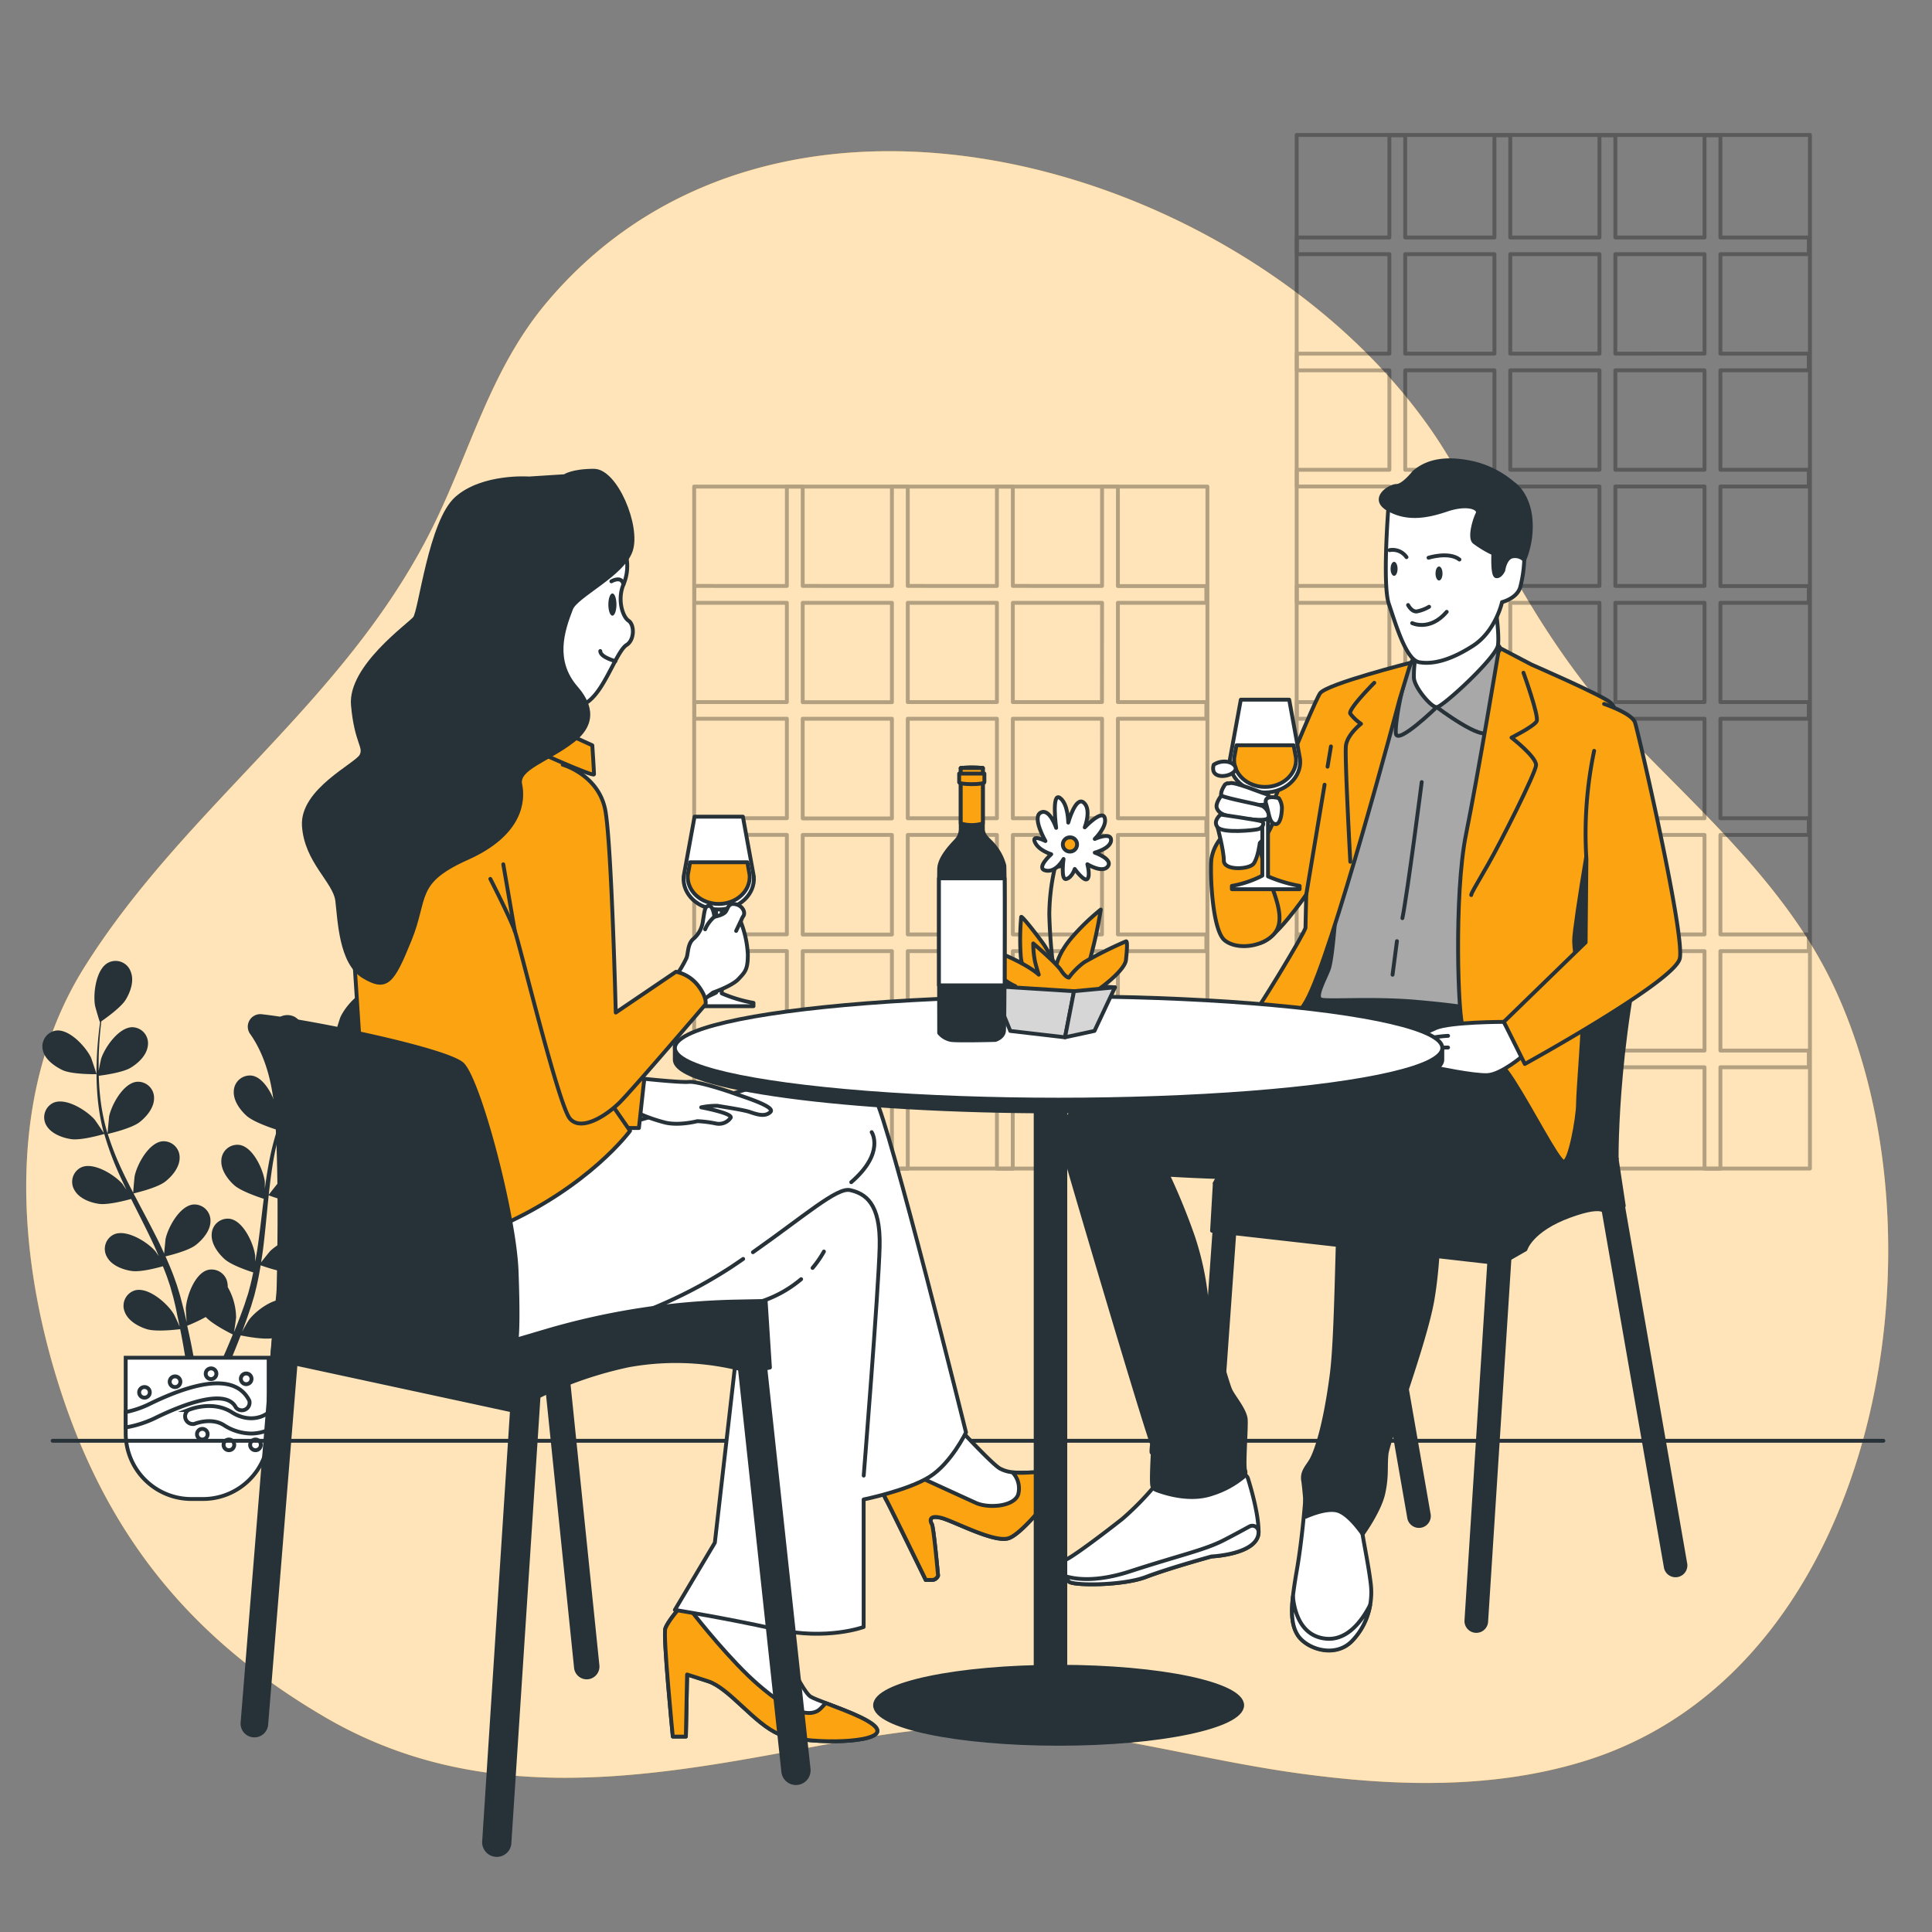 <svg xmlns="http://www.w3.org/2000/svg" viewBox="0 0 500 500"><rect x="0" y="0" width="500" height="500" fill="#808080" stroke="none"/><g id="freepik--background-simple--inject-33"><path d="M383.16,133.14a212.8,212.8,0,0,0-10.85-19C326.19,43.85,202.7,5.57,141.51,78.25,126.92,95.57,121.84,116.5,112,136.37c-22.32,45.18-64,72.2-90.2,114-20.27,32.43-17.57,74-6.26,109.06,12.29,38.1,33.92,64.71,68.52,84.94,38.79,22.67,80.27,16.38,122.2,8.49,18.85-3.55,38.29-7.17,57.57-5.82,24.14,1.7,48,8.53,71.92,11.85,24.9,3.45,50.74,4.27,74.73-3.26,76.83-24.09,95-137,63.44-201.73-11.18-22.9-30.14-40.56-47.74-58.49C407.2,176.1,395.56,157.16,383.16,133.14Z" style="fill:#FCA311"></path><path d="M383.16,133.14a212.8,212.8,0,0,0-10.85-19C326.19,43.85,202.7,5.57,141.51,78.25,126.92,95.57,121.84,116.5,112,136.37c-22.32,45.18-64,72.2-90.2,114-20.27,32.43-17.57,74-6.26,109.06,12.29,38.1,33.92,64.71,68.52,84.94,38.79,22.67,80.27,16.38,122.2,8.49,18.85-3.55,38.29-7.17,57.57-5.82,24.14,1.7,48,8.53,71.92,11.85,24.9,3.45,50.74,4.27,74.73-3.26,76.83-24.09,95-137,63.44-201.73-11.18-22.9-30.14-40.56-47.74-58.49C407.2,176.1,395.56,157.16,383.16,133.14Z" style="fill:#fff;opacity:0.7"></path></g><g id="freepik--Windows--inject-33"><g style="opacity:0.3"><rect x="335.58" y="34.92" width="132.83" height="267.5" style="fill:none;stroke:#000;stroke-linecap:round;stroke-linejoin:round"></rect><path d="M468.12,65.78V61.46H445.24V35h-4.11V61.46H418.05V35h-4.11V61.46H390.86V35h-4.1V61.46H363.67V35h-4.1V61.46H335.62v4.32h23.95V91.52H335.62v4.32h23.95v25.74H335.62v4.32h23.95v25.74H335.62V156h23.95V181.7H335.62V186h23.95v25.75H335.62v4.31h23.95v25.75H335.62v4.32h23.95v25.74H335.62v4.32h23.95v26.25h4.1V276.21h23.09v26.25h4.1V276.21h23.08v26.25h4.11V276.21h23.08v26.25h4.11V276.21h22.88v-4.32H445.24V246.15h22.88v-4.32H445.24V216.08h22.88v-4.31H445.24V186h22.88V181.7H445.24V156h22.88v-4.32H445.24V125.9h22.88v-4.32H445.24V95.84h22.88V91.52H445.24V65.78Zm-54.18,0V91.52H390.86V65.78Zm-23.08,146V186h23.08v25.75Zm23.08,4.31v25.75H390.86V216.08ZM390.86,181.7V156h23.08V181.7Zm0-30.06V125.9h23.08v25.74Zm0-30.06V95.84h23.08v25.74Zm-27.19-55.8h23.09V91.52H363.67Zm0,30.06h23.09v25.74H363.67Zm0,30.06h23.09v25.74H363.67Zm0,30.06h23.09V181.7H363.67Zm0,30.06h23.09v25.75H363.67Zm0,30.06h23.09v25.75H363.67Zm0,55.81V246.15h23.09v25.74Zm27.19,0V246.15h23.08v25.74Zm50.27,0H418.05V246.15h23.08Zm0-30.06H418.05V216.08h23.08Zm0-30.06H418.05V186h23.08Zm0-30.07H418.05V156h23.08Zm0-30.06H418.05V125.9h23.08Zm0-30.06H418.05V95.84h23.08Zm0-30.06H418.05V65.78h23.08Z" style="fill:none;stroke:#000;stroke-linecap:round;stroke-linejoin:round"></path><rect x="179.65" y="125.92" width="132.83" height="176.5" style="fill:none;stroke:#000;stroke-linecap:round;stroke-linejoin:round"></rect><path d="M289.31,125.92h-4.1v25.72H262.12V125.92H258v25.72H234.93V125.92h-4.1v25.72H207.74V125.92h-4.1v25.72H179.7V156h23.94V181.7H179.7V186h23.94v25.75H179.7v4.31h23.94v25.75H179.7v4.32h23.94v25.74H179.7v4.32h23.94v26.25h4.1V276.21h23.09v26.25h4.1V276.21H258v26.25h4.1V276.21h23.09v26.25h4.1V276.21H312.2v-4.32H289.31V246.15H312.2v-4.32H289.31V216.08H312.2v-4.31H289.31V186H312.2V181.7H289.31V156H312.2v-4.32H289.31Zm-58.48,146H207.74V246.15h23.09Zm0-30.06H207.74V216.08h23.09Zm0-30.06H207.74V186h23.09Zm0-30.07H207.74V156h23.09ZM258,271.89H234.93V246.15H258Zm0-30.06H234.93V216.08H258Zm0-30.06H234.93V186H258Zm0-30.07H234.93V156H258Zm27.19,90.19H262.12V246.15h23.09Zm0-30.06H262.12V216.08h23.09Zm0-30.06H262.12V186h23.09Zm0-30.07H262.12V156h23.09Z" style="fill:none;stroke:#000;stroke-linecap:round;stroke-linejoin:round"></path></g></g><g id="freepik--Plant--inject-33"><path d="M16.31,277c2.52,1.1,8.68,1,8.69,1s-1.33-4-1.44-4.28c-1.36-2.83-5.63-7.5-9.11-7a4.15,4.15,0,0,0-3.33,5.21C11.69,274.23,14.17,276,16.31,277Z" style="fill:#263238"></path><path d="M18.44,294.81c2.61.38,8.11-1.21,8.55-1.34a75.29,75.29,0,0,0,3.33,9.23c.76,1.75,1.58,3.49,2.42,5.22-.5-.73-1-1.38-1-1.47-2.05-2.37-7.41-5.75-10.64-4.37a4.15,4.15,0,0,0-1.84,5.9c1.19,2.17,4.05,3.25,6.37,3.58s7.06-.92,8.31-1.27c.33.66.65,1.33,1,2,1.59,3.17,3.2,6.32,4.67,9.47.52,1.11,1,2.22,1.47,3.33-.44-.65-.82-1.2-.89-1.28-2-2.37-7.41-5.74-10.64-4.37a4.15,4.15,0,0,0-1.84,5.9c1.19,2.17,4.05,3.25,6.37,3.59s6.6-.81,8.08-1.22c.46,1.15.92,2.3,1.3,3.44.25.78.54,1.52.75,2.32s.44,1.56.65,2.33c.36,1.5.74,3,1,4.52.23,1,.43,2,.63,3C46,342.19,45,340,44.84,339.87c-1.67-2.66-6.45-6.81-9.85-5.94a4.16,4.16,0,0,0-2.72,5.56c.85,2.32,3.52,3.82,5.75,4.5,2.47.76,7.93.07,8.61,0,.33,1.63.63,3.22.89,4.72.14.8.26,1.55.39,2.3h2.17c-.16-.87-.33-1.75-.51-2.68-.33-1.66-.71-3.42-1.12-5.23a43.1,43.1,0,0,0,4.8-2.26c1.8,1.95,6.4,4.23,7,4.52-.63,1.54-1.25,3-1.86,4.43-.19.42-.37.82-.54,1.22h2.28c.06-.14.12-.27.17-.41.65-1.56,1.3-3.25,2-5,.66.14,6.06,1.24,8.58.67,2.28-.52,5-1.81,6.07-4.07a4.14,4.14,0,0,0-2.29-5.74c-3.33-1.12-8.41,2.66-10.27,5.18-.11.15-1.12,1.9-1.74,3,.27-.71.53-1.39.79-2.13.54-1.44,1-2.91,1.55-4.47.23-.77.46-1.55.7-2.33s.41-1.61.62-2.43c.46-1.9.82-3.85,1.15-5.82,1.27.46,5.8,2,8.14,1.87s5.27-1,6.62-3.09a4.16,4.16,0,0,0-1.4-6c-3.12-1.61-8.71,1.36-10.93,3.57-.14.14-1.56,1.9-2.32,2.89.19-1.19.38-2.37.53-3.58.43-3.48.76-7,1.11-10.54.1-1.08.22-2.16.33-3.23.45.17,5.8,2.16,8.42,2,2.34-.16,5.27-1,6.62-3.1a4.15,4.15,0,0,0-1.39-6c-3.12-1.61-8.72,1.36-10.94,3.57-.17.16-2.2,2.71-2.69,3.38.25-2.37.53-4.73.89-7.05a72.78,72.78,0,0,1,2-9.27c.21.08,5.78,2.18,8.47,2,2.34-.16,5.27-1,6.62-3.1a4.15,4.15,0,0,0-1.4-6c-3.12-1.61-8.71,1.36-10.93,3.57-.18.17-2.37,2.91-2.73,3.43.06-.17.09-.36.14-.54a54.31,54.31,0,0,1,3.68-8.77c.8-1.56,1.65-3,2.5-4.4,1,.5,5.58,2.72,8,2.82s5.35-.44,6.92-2.35A4.16,4.16,0,0,0,93,273.3c-2.93-1.95-8.81.39-11.27,2.34-.13.11-1.36,1.34-2.25,2.25.4-.63.79-1.27,1.19-1.86,1.47-2.21,3-4.15,4.27-5.85.76-1,1.47-1.82,2.14-2.61,1.23,0,6.2-.17,8.37-1.19s4.55-2.86,5.06-5.28A4.16,4.16,0,0,0,97,256c-3.49-.37-7.64,4.41-8.92,7.28-.11.24-1.39,4.31-1.32,4.31h.07c-.66.75-1.36,1.56-2.1,2.47-1.37,1.67-2.9,3.58-4.42,5.77a74.71,74.71,0,0,0-4.58,7.29,54.08,54.08,0,0,0-3.91,8.81l0,.11c0-1,0-3.91-.06-4.13-.4-3.11-3-8.88-6.46-9.52a4.16,4.16,0,0,0-4.79,3.91c-.2,2.47,1.59,4.94,3.34,6.5,2,1.76,7.43,3.47,7.87,3.6a72.21,72.21,0,0,0-2.31,9.54c-.34,1.88-.62,3.78-.87,5.69,0-.89,0-1.69,0-1.8-.4-3.11-3-8.88-6.46-9.51a4.14,4.14,0,0,0-4.79,3.9c-.2,2.47,1.59,4.95,3.33,6.51s6.41,3.12,7.64,3.52c-.09.73-.19,1.46-.28,2.2-.42,3.52-.82,7-1.33,10.48-.17,1.21-.39,2.4-.61,3.58,0-.79,0-1.45,0-1.55-.4-3.11-3-8.88-6.46-9.52a4.15,4.15,0,0,0-4.79,3.91c-.2,2.47,1.59,4.94,3.33,6.5s6,3,7.42,3.45c-.26,1.21-.51,2.42-.82,3.58-.22.79-.38,1.57-.65,2.34s-.5,1.55-.75,2.31c-.52,1.45-1.06,2.95-1.61,4.35-.37,1-.75,1.9-1.13,2.84.19-1.21.52-3.57.52-3.77a16.11,16.11,0,0,0-2.16-7.85,4.74,4.74,0,0,0-.06-.92,4.15,4.15,0,0,0-5.08-3.52c-3.39.9-5.54,6.85-5.71,10,0,.19.12,2.2.21,3.48-.17-.74-.32-1.46-.51-2.22-.36-1.5-.76-3-1.18-4.59-.23-.76-.46-1.54-.7-2.32s-.55-1.58-.82-2.37c-.67-1.84-1.44-3.66-2.26-5.49,1.32-.31,6-1.5,7.83-2.93s3.83-3.76,3.81-6.23a4.16,4.16,0,0,0-4.49-4.26c-3.49.38-6.52,5.94-7.15,9,0,.19-.25,2.45-.34,3.69-.5-1.09-1-2.19-1.53-3.27-1.56-3.15-3.23-6.28-4.89-9.41-.51-1-1-1.92-1.51-2.88.47-.11,6-1.4,8.12-3,1.85-1.42,3.82-3.76,3.81-6.24a4.16,4.16,0,0,0-4.49-4.25c-3.49.38-6.52,5.94-7.15,9-.05.23-.34,3.48-.38,4.3-1.1-2.11-2.17-4.23-3.15-6.36a74.29,74.29,0,0,1-3.43-8.85c.22-.05,6-1.37,8.17-3,1.85-1.43,3.82-3.76,3.81-6.24a4.15,4.15,0,0,0-4.49-4.25c-3.49.38-6.52,5.94-7.15,9,0,.24-.37,3.73-.38,4.36-.05-.17-.13-.35-.18-.52a53,53,0,0,1-1.78-9.35c-.19-1.74-.28-3.42-.33-5.05,1.1-.14,6.15-.81,8.24-2.07s4.22-3.32,4.47-5.78a4.15,4.15,0,0,0-4-4.72c-3.51,0-7.13,5.18-8.1,8.17-.05.16-.4,1.87-.64,3.11,0-.73,0-1.5,0-2.2,0-2.66.18-5.09.34-7.24.11-1.22.23-2.33.35-3.36,1-.7,5.07-3.56,6.32-5.61s2.22-4.89,1.31-7.19A4.15,4.15,0,0,0,28,249.15c-3.12,1.61-3.94,7.89-3.42,11,0,.27,1.22,4.37,1.27,4.33l.06,0c-.13,1-.27,2.05-.39,3.22-.22,2.15-.44,4.58-.5,7.25a74.7,74.7,0,0,0,.2,8.61,55.15,55.15,0,0,0,1.6,9.5l0,.11c-.55-.87-2.17-3.24-2.32-3.41-2.05-2.37-7.41-5.75-10.64-4.38a4.16,4.16,0,0,0-1.84,5.91C13.26,293.4,16.12,294.47,18.44,294.81Z" style="fill:#263238"></path><path d="M78.64,278.32c.06,0,1.12-4.1,1.16-4.37.43-3.1-.56-9.36-3.72-10.88a4.15,4.15,0,0,0-5.65,2.5c-.85,2.33.23,5.19,1.5,7.15C73.42,275,78.64,278.31,78.64,278.32Z" style="fill:#263238"></path><path d="M32.53,351.38h37a0,0,0,0,1,0,0v19.56a17,17,0,0,1-17,17h-3a17,17,0,0,1-17-17V351.38A0,0,0,0,1,32.53,351.38Z" style="fill:#fff;stroke:#263238;stroke-linecap:round;stroke-miterlimit:10"></path><path d="M69.58,370v-4.5c-3,2.31-6.77,1.8-9.57,0-5.09-3.21-11-.69-11.26-.59a2,2,0,0,0,1.56,3.59s4.31-1.78,7.61.31A13.27,13.27,0,0,0,65,371,11.5,11.5,0,0,0,69.58,370Z" style="fill:#fff;stroke:#263238;stroke-linecap:round;stroke-miterlimit:10"></path><path d="M32.53,369.42a28.53,28.53,0,0,0,8.18-2.71c6.49-3.12,17.76-7.59,20.33-2.46a2,2,0,0,0,3.49-1.75c-3.1-6.19-11.68-6-25.51.69a25.72,25.72,0,0,1-6.49,2.26Z" style="fill:#fff;stroke:#263238;stroke-linecap:round;stroke-miterlimit:10"></path><circle cx="37.39" cy="360.34" r="1.38" style="fill:#fff;stroke:#263238;stroke-linecap:round;stroke-miterlimit:10"></circle><path d="M46.68,357.58a1.38,1.38,0,1,1-1.37-1.37A1.37,1.37,0,0,1,46.68,357.58Z" style="fill:#fff;stroke:#263238;stroke-linecap:round;stroke-miterlimit:10"></path><path d="M56,355.52a1.38,1.38,0,1,1-1.37-1.38A1.37,1.37,0,0,1,56,355.52Z" style="fill:#fff;stroke:#263238;stroke-linecap:round;stroke-miterlimit:10"></path><path d="M65.09,356.72a1.38,1.38,0,1,1-2.75,0,1.38,1.38,0,0,1,2.75,0Z" style="fill:#fff;stroke:#263238;stroke-linecap:round;stroke-miterlimit:10"></path><circle cx="52.36" cy="371.17" r="1.38" style="fill:#fff;stroke:#263238;stroke-linecap:round;stroke-miterlimit:10"></circle><path d="M60.62,373.93a1.38,1.38,0,1,1-1.38-1.38A1.37,1.37,0,0,1,60.62,373.93Z" style="fill:#fff;stroke:#263238;stroke-linecap:round;stroke-miterlimit:10"></path><path d="M67.5,373.93a1.38,1.38,0,1,1-1.38-1.38A1.37,1.37,0,0,1,67.5,373.93Z" style="fill:#fff;stroke:#263238;stroke-linecap:round;stroke-miterlimit:10"></path></g><g id="freepik--Floor--inject-33"><line x1="13.62" y1="372.87" x2="487.42" y2="372.87" style="fill:none;stroke:#263238;stroke-linecap:round;stroke-linejoin:round"></line></g><g id="freepik--character-2--inject-33"><path d="M314.72,312.68l-6.12,86.47a2.57,2.57,0,0,0,2.76,2.84h0a2.57,2.57,0,0,0,2.33-2.27l6.23-87.47Z" style="fill:#263238;stroke:#263238;stroke-linecap:round;stroke-linejoin:round"></path><path d="M385.64,323.16l-6.12,96.08a2.56,2.56,0,0,0,2.76,2.83h0a2.55,2.55,0,0,0,2.33-2.27l6.23-97.07Z" style="fill:#263238;stroke:#263238;stroke-linecap:round;stroke-linejoin:round"></path><path d="M418.39,299.89s-.41-35.08,10.21-71l-70.82-6.57s-15.41,56.51-17.83,72Z" style="fill:#263238;stroke:#263238;stroke-linecap:round;stroke-linejoin:round"></path><path d="M414.54,310.61l16.55,94.84a2.55,2.55,0,0,0,3.34,2.11h0a2.56,2.56,0,0,0,1.74-2.75L419.5,309Z" style="fill:#263238;stroke:#263238;stroke-linecap:round;stroke-linejoin:round"></path><path d="M348.14,297.84l16.54,94.84a2.57,2.57,0,0,0,3.35,2.11h0a2.57,2.57,0,0,0,1.74-2.75l-16.68-95.83Z" style="fill:#263238;stroke:#263238;stroke-linecap:round;stroke-linejoin:round"></path><path d="M314.39,306.24l74.35,6a51.84,51.84,0,0,1,29.65-12.35L340,294.33S318.12,297.71,314.39,306.24Z" style="fill:#263238;stroke:#263238;stroke-linecap:round;stroke-linejoin:round"></path><path d="M388.74,312.24,388.39,327l6.4-3.66s1.37-5,11.44-8.69,9.39-.26,9.39-.26l4.61-2.31-1.84-12.16S396.42,301.63,388.74,312.24Z" style="fill:#263238;stroke:#263238;stroke-linecap:round;stroke-linejoin:round"></path><polygon points="388.39 326.97 313.68 318.52 314.39 306.24 388.75 312.24 388.39 326.97" style="fill:#263238;stroke:#263238;stroke-linecap:round;stroke-linejoin:round"></polygon><path d="M300.47,383.33a1.58,1.58,0,0,0-1.1.58,74,74,0,0,1-8.93,9.19c-4.24,3.35-12.36,9.53-14.66,10.59s-.35,4.59.89,5.65,13.94,1.06,19.94-1.24c5.58-2.13,15.41-4.87,16.79-5.25a1.19,1.19,0,0,1,.32-.05c1.42-.09,12-.91,12-6.35,0-4.52-1.9-11.11-2.75-13.83a1.62,1.62,0,0,0-1.69-1.13Z" style="fill:#fff;stroke:#263238;stroke-linecap:round;stroke-linejoin:round"></path><path d="M292.38,406.69c-8.85,2.87-14.28,2-16.88,1.16a6.23,6.23,0,0,0,1.17,1.49c1.23,1.06,13.94,1.06,19.94-1.24,5.58-2.13,15.41-4.87,16.79-5.25a1.19,1.19,0,0,1,.32-.05c1.42-.09,12-.91,12-6.35v0a1.61,1.61,0,0,0-2.4-1.38c-2.35,1.29-4.93,2.68-6.95,3.7C311.44,401.22,305.44,402.45,292.38,406.69Z" style="fill:#fff;stroke:#263238;stroke-linecap:round;stroke-linejoin:round"></path><path d="M327.51,266.4s11.93,1.18,14.67-.58,5.28-7.05,6.26-17.22,1-21.9-1.77-17.8-9.58,20.54-12.71,25.82S327.51,266.4,327.51,266.4Z" style="fill:#263238;stroke:#263238;stroke-linecap:round;stroke-linejoin:round"></path><path d="M341.85,258.66l-8.27,7.64s-9.35-.67-23,4.51S278,284.5,276.31,289.5s0,11.36.67,13.86c.62,2.33,18.62,63.44,21.4,71a1.6,1.6,0,0,1-.25,1.56c-.48.61.55-6.4.55-5.9s-.84,12.6-.48,14.39a1.61,1.61,0,0,0,1,1.19c2.28.88,8.84,3,14.53,1a23.85,23.85,0,0,0,8.08-4.36,1.6,1.6,0,0,0,.42-1.73c-.46-1.3.38-11.58.15-13.32-.33-2.5-3.17-5.67-4-7.51s-5.51-18-6.17-23.54a75.08,75.08,0,0,0-3.51-16.2A167.91,167.91,0,0,0,302.19,304s23.71,1.5,27.71.17,19-3.34,19.71-3.34,27.54,2.67,37.56-2.84,12.18-15.29,10.69-19-10.52-16.7-13-17.53-10.18-5.35-22.37-5.51A66.9,66.9,0,0,0,341.85,258.66Z" style="fill:#263238;stroke:#263238;stroke-linecap:round;stroke-linejoin:round"></path><path d="M345.65,236.5s-.8,11.78-1.8,14.38-3.59,7.19-2,7.78,13.18-.39,24.57.6,14.77,1.8,14.77,1.8,1.8-55.31,3.8-63.5,6.39-13.58,4.79-19.37-22.17-1-24.76-.6a7.4,7.4,0,0,0-5.59,3.39C358.43,182.78,347.25,233.5,345.65,236.5Z" style="fill:#a8a8a8;stroke:#263238;stroke-linecap:round;stroke-linejoin:round"></path><path d="M371.81,183s-10.27,10-10.57,6.8,2.57-18.13,5.13-19.94,18.88-3.78,21.3-2.87-1.51,19.18-2.57,22.2S371.81,183,371.81,183Z" style="fill:#a8a8a8;stroke:#263238;stroke-linecap:round;stroke-linejoin:round"></path><path d="M366.37,169.87a27.44,27.44,0,0,0-.45,5.59c.15,2.41,4.38,7.55,5.89,7.55s15.41-12.84,15.86-16-.91-11.78-.91-11.78Z" style="fill:#fff;stroke:#263238;stroke-linecap:round;stroke-linejoin:round"></path><path d="M359.28,131.81s-1.52,19.63.15,24.47,4.38,14.49,7.85,15.1,8-.45,13.9-4.23,7.55-11.33,7.55-11.33,3.77-.9,4.68-3.77a32.7,32.7,0,0,0,1.06-7.1A90.86,90.86,0,0,0,393,134.83c-.91-3.63-5-8.16-14-8.46S361.54,129.09,359.28,131.81Z" style="fill:#fff;stroke:#263238;stroke-linecap:round;stroke-linejoin:round"></path><path d="M364.41,156.58s.91,1.81,2.27,1.66a10.25,10.25,0,0,0,3.17-1.21" style="fill:none;stroke:#263238;stroke-linecap:round;stroke-linejoin:round"></path><path d="M365.47,161.26s4.55,2.22,8.94-2.92" style="fill:none;stroke:#263238;stroke-linecap:round;stroke-linejoin:round"></path><path d="M369.7,144.34s5.28-1.66,8,.46" style="fill:none;stroke:#263238;stroke-linecap:round;stroke-linejoin:round"></path><path d="M364,144.19a4.36,4.36,0,0,0-4.38-1.81" style="fill:none;stroke:#263238;stroke-linecap:round;stroke-linejoin:round"></path><path d="M373.32,148.42c0,1-.4,1.81-.9,1.81s-.91-.81-.91-1.81.4-1.81.91-1.81S373.32,147.42,373.32,148.42Z" style="fill:#263238"></path><path d="M361.69,147.21c0,1-.4,1.82-.9,1.82s-.91-.82-.91-1.82.4-1.81.91-1.81S361.69,146.21,361.69,147.21Z" style="fill:#263238"></path><path d="M365.92,122.29s-2.72,3.48-4.53,3.48-6.8,3.32-2.11,6,9.66,2,15.1.15,8.76-.45,8,1.06-2.11,6-.9,7.25a27.15,27.15,0,0,0,5,3s-.3,5.74.76,5.89,1.81-1.51,1.81-1.51.45-3.33,2.42-3.63a3.41,3.41,0,0,1,3,.91A22.73,22.73,0,0,0,396,133.47c-.91-6.19-4.38-8.31-4.38-8.31a24.56,24.56,0,0,0-10.27-5.28C375.28,118.52,369.85,118.82,365.92,122.29Z" style="fill:#263238;stroke:#263238;stroke-linecap:round;stroke-linejoin:round"></path><path d="M365.11,171.5s-21.66,5.49-23.46,7.89-21.16,49.92-22.56,55.11,2.79,9.59,6.59,9.59,12.38-12.58,12.38-12.58-.2,7.58-.2,8.58-13,22.57-15.38,25.16-1.19,1.8-1.19,1.8,10.18,3.6,16.77-8S362.22,181,362.22,181Z" style="fill:#FCA311;stroke:#263238;stroke-linecap:round;stroke-linejoin:round"></path><path d="M355.66,176.71s-6.85,6.84-6.2,8a12.09,12.09,0,0,0,2.77,2.61s-3.58,2.77-3.91,5.7,1.14,30,1.14,30" style="fill:none;stroke:#263238;stroke-linecap:round;stroke-linejoin:round"></path><line x1="343.57" y1="198.42" x2="344.45" y2="193.17" style="fill:none;stroke:#263238;stroke-linecap:round;stroke-linejoin:round"></line><line x1="338.06" y1="231.51" x2="342.8" y2="203.08" style="fill:none;stroke:#263238;stroke-linecap:round;stroke-linejoin:round"></line><path d="M316.51,216.32a11.11,11.11,0,0,0-3,6c-.38,3.42.17,18.32,3.4,21s10.05,1.71,12.9-1.71.54-9-1.63-14.74-2.12-8.65-2.12-8.65S321.25,213.66,316.51,216.32Z" style="fill:#FCA311;stroke:#263238;stroke-linecap:round;stroke-linejoin:round"></path><path d="M337.8,388s-.7,9.71-2.12,18-2.12,13.59.18,17.12,9.53,6,13.95,1.59a18.17,18.17,0,0,0,4.94-14.83c-.53-4.41-1.63-9.72-2.14-12.89s2.49-7.59-5.45-9.17S337.8,388,337.8,388Z" style="fill:#fff;stroke:#263238;stroke-linecap:round;stroke-linejoin:round"></path><path d="M343.07,424.08c-6.7-.71-8.15-7.53-8.46-10.88-.48,4.38-.3,7.58,1.25,10,2.29,3.53,9.53,6,13.95,1.59a17.46,17.46,0,0,0,4.78-9.41C352.55,419.34,348.73,424.68,343.07,424.08Z" style="fill:#fff;stroke:#263238;stroke-linecap:round;stroke-linejoin:round"></path><path d="M363,276.31s-11.85,1.84-14.52,12.19-2,53.26-3.84,67.29-4.18,20-5.18,21.87-2.67,3.17-2.17,5.68a85.45,85.45,0,0,1,.67,9.18s5.34-2.5,8.35-1.5,6.34,6,6.34,6,4.34-6,5.34-10.52.5-6.85.84-10.18,9.85-28.39,11.85-39.74,1.84-26.38,1.84-26.38l1-2.17s14.86-2.84,21.71-8,3.84-9.68,1.33-16.53-8.68-8.84-18.2-8.68S365.13,275.81,363,276.31Z" style="fill:#263238;stroke:#263238;stroke-linecap:round;stroke-linejoin:round"></path><path d="M387.78,168.8s-5.19,31.35-8.38,47.13-2,48.33-.8,49.72,8,6.19,13,14,11.38,20.37,13,21,3.79-11.38,3.79-15,1.6-21,1.2-25.16-2.2-13.38-2.2-17.17,5.79-38.74,8.19-48.33,3.2-11.38,1.2-13.18S396.37,172,396.37,172l-8-4.2Z" style="fill:#FCA311;stroke:#263238;stroke-linecap:round;stroke-linejoin:round"></path><path d="M394.27,174.1s4.07,11.25,3.42,12.55-6.51,4.24-6.51,4.24,6.51,5.05,6.35,7.16-9.12,19.88-12.38,25.59-4.4,7.49-4.4,8" style="fill:none;stroke:#263238;stroke-linecap:round;stroke-linejoin:round"></path><path d="M389.18,264.46s-13.78,0-17.57,1.59-7.39,4.2-9,7.59-2.19,5.39,0,4.39,8.59-1.79,8.59-1.79,10.18,2.19,13.78,2,9.38-5.19,9.38-5.19Z" style="fill:#fff;stroke:#263238;stroke-linecap:round;stroke-linejoin:round"></path><path d="M361.82,275.81s6.72-3.7,7.73-4.21,5.21-.5,5.21-.5" style="fill:none;stroke:#263238;stroke-linecap:round;stroke-linejoin:round"></path><path d="M363.17,272.44s6.05-3.52,7.39-3.86a32.13,32.13,0,0,1,4.2-.51" style="fill:none;stroke:#263238;stroke-linecap:round;stroke-linejoin:round"></path><path d="M415.14,182.18s7.19,2.4,8,4.79,13,55.12,11.58,61.11-40.1,27.28-40.1,27.28l-5.43-10.9,21.17-20.57.2-21.57a104.33,104.33,0,0,1,2-28" style="fill:#FCA311;stroke:#263238;stroke-linecap:round;stroke-linejoin:round"></path><path d="M315.1,214.08s1.63,6,1.63,8.65,6.53,2.29,7.68.82,1.63-5.39,1.63-5.39,5.23-4.9,3.27-9.8-10.78.49-10.78.49Z" style="fill:#fff;stroke:#263238;stroke-linecap:round;stroke-linejoin:round"></path><path d="M328.16,226.81V204.44h-1.47v22.17a27.41,27.41,0,0,1-7.88,2.66v.85h17.53v-.85A38.1,38.1,0,0,1,328.16,226.81Z" style="fill:#fff;stroke:#263238;stroke-linecap:round;stroke-linejoin:round"></path><path d="M327.38,205.09h0c5.29,0,9.47-3.91,9.09-8.51l-2.83-15.5H321.12l-2.83,15.5C317.92,201.18,322.1,205.09,327.38,205.09Z" style="fill:#fff;stroke:#263238;stroke-linecap:round;stroke-linejoin:round"></path><path d="M334.79,192.88H320l-.6,3.29c-.33,4.05,3.35,7.49,8,7.49s8.34-3.44,8-7.49Z" style="fill:#FCA311;stroke:#263238;stroke-linecap:round;stroke-linejoin:round"></path><path d="M314.12,197.9s-.82,2.13,1.14,2.78,5.23-.82,4.41-2.29S316.08,196.6,314.12,197.9Z" style="fill:#fff;stroke:#263238;stroke-linecap:round;stroke-linejoin:round"></path><path d="M317.06,203s-1.31,1.79-1,2.94,10,3.1,11.59,2.12,1-2.29-.16-2.61-7.84-3.11-9.15-2.78S318.36,202.31,317.06,203Z" style="fill:#fff;stroke:#263238;stroke-linecap:round;stroke-linejoin:round"></path><path d="M316.08,205.91s-1.64,2-1.15,3.27,1.8,1.79,3.43,2.12,8.17,1.31,9.48.65,0-2.94-1.31-3.43S317.87,206.73,316.08,205.91Z" style="fill:#fff;stroke:#263238;stroke-linecap:round;stroke-linejoin:round"></path><path d="M315.91,210.81s-2.12,1.63-.81,3.27,9.47.81,10.61.49,1.64-1.64.82-2S315.91,210.81,315.91,210.81Z" style="fill:#fff;stroke:#263238;stroke-linecap:round;stroke-linejoin:round"></path><path d="M330.94,206.56s-4.08-1.14-3.27,1.47.82,4.9,2.29,5.23,1.8-2.94,1.8-4.25A4.8,4.8,0,0,0,330.94,206.56Z" style="fill:#fff;stroke:#263238;stroke-linecap:round;stroke-linejoin:round"></path><path d="M336.58,269s9.19,4,14.36,11.18" style="fill:none;stroke:#858585;stroke-linecap:round;stroke-linejoin:round"></path><path d="M341.26,274.14s6.18,3.68,8.51,8" style="fill:none;stroke:#858585;stroke-linecap:round;stroke-linejoin:round"></path><path d="M367.94,202.4s-3.66,28.59-5,35.22" style="fill:none;stroke:#263238;stroke-linecap:round;stroke-linejoin:round"></path><line x1="361.53" y1="243.57" x2="360.39" y2="252.26" style="fill:none;stroke:#263238;stroke-linecap:round;stroke-linejoin:round"></line></g><g id="freepik--character-1--inject-33"><path d="M159.79,138.43s4.45,6,1.57,12.81c-1.64,3.88-.26,8.36,1.31,9.4s1.57,5-.52,6.28-4.71,8.62-7.85,12.54-4.63,2.69-5.75,3.4-3.39-1.83-3.39-1.83-5-13.59.26-25.35A40.54,40.54,0,0,1,159.79,138.43Z" style="fill:#fff;stroke:#263238;stroke-linecap:round;stroke-linejoin:round"></path><ellipse cx="158.49" cy="156.46" rx="1.05" ry="2.88" style="fill:#263238"></ellipse><path d="M158.22,150.45s2.62-1.57,3.14.79" style="fill:none;stroke:#263238;stroke-linecap:round;stroke-linejoin:round"></path><path d="M159.27,171.1s-3.92-1-3.92-2.61" style="fill:none;stroke:#263238;stroke-linecap:round;stroke-linejoin:round"></path><path d="M186.79,257.08V234.71h-1.47v22.18a27.44,27.44,0,0,1-7.89,2.65v.86H195v-.86A36.65,36.65,0,0,1,186.79,257.08Z" style="fill:#fff;stroke:#263238;stroke-linecap:round;stroke-linejoin:round"></path><path d="M186,235.37h0c5.29,0,9.46-3.91,9.09-8.51l-2.83-15.51H179.75l-2.83,15.51C176.55,231.46,180.72,235.37,186,235.37Z" style="fill:#fff;stroke:#263238;stroke-linecap:round;stroke-linejoin:round"></path><path d="M193.42,223.15H178.6l-.6,3.29c-.33,4.05,3.35,7.5,8,7.5s8.34-3.45,8-7.5Z" style="fill:#FCA311;stroke:#263238;stroke-linecap:round;stroke-linejoin:round"></path><path d="M199.37,419.5s7.72,18,10.45,19.61,18.32,6.11,17.2,9.17-19.13,3.05-25.4.48-12.86-11.9-18.33-13.67l-5.46-1.76-.32,16.07h-3.38s-2.57-26.2-1.93-28,3.54-5.14,3.54-5.14Z" style="fill:#fff;stroke:#263238;stroke-linecap:round;stroke-linejoin:round"></path><path d="M227,448.28c.85-2.31-7.81-5.43-13.29-7.52-.39.43-.83.89-1.34,1.41-2.57,2.57-7.88,1-16.08-6.11-7.16-6.19-15.56-16.8-17.56-19.36l-3-.41s-2.89,3.37-3.54,5.14,1.93,28,1.93,28h3.38l.32-16.07,5.46,1.76c5.47,1.77,12.06,11.1,18.33,13.67S225.89,451.33,227,448.28Z" style="fill:#FCA311;stroke:#263238;stroke-linecap:round;stroke-linejoin:round"></path><path d="M247.59,369s9.33,10.12,11.26,11.09,3.53,1.12,7.55,1,8.68-.64,8.36,1.45-10,14.47-13.82,15.59-14.15-4.5-17.36-5.3-2.9.8-2.42,1.61,1.61,13.34,1.61,13.34a1.73,1.73,0,0,1-1.77,1.12h-1.44s-8.68-17.84-10.13-20.57a7.54,7.54,0,0,1-1-4.83Z" style="fill:#fff;stroke:#263238;stroke-linecap:round;stroke-linejoin:round"></path><path d="M266.4,381.08a29.66,29.66,0,0,1-4.33,0v0a6,6,0,0,1,1.45,5.63c-1,3.21-7.72,3.7-10.93,2.25-2.35-1.06-13.62-6.23-19.52-8.94l-4.6,3.47a7.54,7.54,0,0,0,1,4.83c1.45,2.73,10.13,20.57,10.13,20.57H241a1.73,1.73,0,0,0,1.77-1.12s-1.12-12.54-1.61-13.34-.8-2.42,2.42-1.61,13.5,6.43,17.36,5.3,13.5-13.5,13.82-15.59S270.42,380.92,266.4,381.08Z" style="fill:#FCA311;stroke:#263238;stroke-linecap:round;stroke-linejoin:round"></path><path d="M157.3,292.11s28-7.6,40-11.48,25.31-3.24,29.14,3.53S250,370.7,250,370.7s-3.82,7.95-9.41,11.48-17.08,5.88-17.08,5.88v33s-9.42,3.53-22.66.59-26.2-5-26.2-5L185,399.25,192,338s-38.56,12.36-65.35,11.18S91.37,333,90.78,326.55s13.54-13.84,14.72-15S157.3,292.11,157.3,292.11Z" style="fill:#fff;stroke:#263238;stroke-linecap:round;stroke-linejoin:round"></path><path d="M166.74,279.19s9.36,1,11.55.8,9.56,2.19,11.75,3,10.75,3.39,9.35,4.78-3.58.6-5.37,0-7.37-1.39-8.36-1.59a19.53,19.53,0,0,0-4.19.4s8.57,1.59,7.57,2.78a3.73,3.73,0,0,1-3.78,1.4,30.15,30.15,0,0,0-4.78-.6s-4.58,1.19-8.16.4A41.07,41.07,0,0,1,165,288Z" style="fill:#fff;stroke:#263238;stroke-linecap:round;stroke-linejoin:round"></path><polygon points="157.69 278.15 166.74 279.19 165.35 291.93 145.9 291.84 157.69 278.15" style="fill:#FCA311;stroke:#263238;stroke-linecap:round;stroke-linejoin:round"></polygon><path d="M194.86,324.07c13.39-9.42,21.77-16.85,25.14-16.07,3.83.88,7.95,3.24,7.65,14.72s-4.12,59.16-4.12,59.16" style="fill:none;stroke:#263238;stroke-linecap:round;stroke-linejoin:round"></path><path d="M154.07,343.62a123.6,123.6,0,0,0,35-15.6c1.12-.74,2.2-1.48,3.26-2.21" style="fill:none;stroke:#263238;stroke-linecap:round;stroke-linejoin:round"></path><path d="M210.29,328.14a26.46,26.46,0,0,0,2.94-4.24" style="fill:none;stroke:#263238;stroke-linecap:round;stroke-linejoin:round"></path><path d="M192,338a30.94,30.94,0,0,0,15.33-6.95" style="fill:none;stroke:#263238;stroke-linecap:round;stroke-linejoin:round"></path><path d="M225.59,293s3.54,5.3-5.29,12.95" style="fill:none;stroke:#263238;stroke-linecap:round;stroke-linejoin:round"></path><path d="M91.79,249.91l1.84,28.25-4.75,48.31s16.63,1.31,40.13-9,34.05-24.81,34.05-24.81l-7.72-11.13-8.12-27.41s8.45-31.15,6.87-43.82-16.37-19.27-16.37-19.27S92.84,205.83,91.79,249.91Z" style="fill:#FCA311;stroke:#263238;stroke-linecap:round;stroke-linejoin:round"></path><path d="M141.68,187.61l11.61,5.28s.44,6.71.44,7.5-16-6.44-16-6.44Z" style="fill:#FCA311;stroke:#263238;stroke-linecap:round;stroke-linejoin:round"></path><path d="M174.89,252.6a29.06,29.06,0,0,0,2.82-4.78c.42-1.41.28-3.52,1.68-4.79a7.21,7.21,0,0,0,2.54-4.78c.42-2.4.42-3.81,1.55-3.81s1.4,2.82,1.4,2.82,2.4-.42,3-1.41.7-2.25,2.53-1.83,2.54,2.11,2,3a4.77,4.77,0,0,0-.7,1.55,26.64,26.64,0,0,1,1.83,8.44c0,3.94-.7,4.51-2.39,6.34s-6.62,3.52-6.62,3.52l-3.1,2.39Z" style="fill:#fff;stroke:#263238;stroke-linecap:round;stroke-linejoin:round"></path><path d="M184.88,237.26a8.93,8.93,0,0,0-2.39,3.24" style="fill:#fff;stroke:#263238;stroke-linecap:round;stroke-linejoin:round"></path><line x1="191.64" y1="238.53" x2="190.51" y2="240.92" style="fill:#fff;stroke:#263238;stroke-linecap:round;stroke-linejoin:round"></line><path d="M145.64,197.91s9.5,2.64,11.08,12.14,2.64,52,2.64,52l15.58-10.56a9.8,9.8,0,0,1,5.81,3.69c2.37,3.17,1.84,4.75,1.84,4.75s-18.74,21.91-22.17,25.34-10,7.66-12.93,4.23-12.94-44.88-14.26-48.57-6.33-13.47-6.33-13.47" style="fill:#FCA311;stroke:#263238;stroke-linecap:round;stroke-linejoin:round"></path><line x1="133.23" y1="240.94" x2="130.25" y2="223.68" style="fill:none;stroke:#263238;stroke-linecap:round;stroke-linejoin:round"></line><path d="M136.91,123.83s-11.85-.87-18.69,5.09S108.83,158.2,107.34,160s-16.88,12.67-16,22.5,3.38,10.68,2.19,13.06-15.48,8.94-14.88,18.17,8,14.29,8.63,19.35.89,16.08,6.85,19.65,7.44,1.49,11.91-9.52.89-14.89,14.89-21.15,14.59-14.88,13.7-19.05,7-6.21,13.57-11.27,3.85-10.34.91-13.71c-6.07-7-3.55-14.74-1.31-20.5,1.3-3.38,13.37-8.81,15.46-15.06s-3.89-20.64-9.55-20.64-7.58,1.41-7.58,1.41Z" style="fill:#263238;stroke:#263238;stroke-linecap:round;stroke-linejoin:round"></path><path d="M133.14,355,125.3,476.41a3.29,3.29,0,0,0,3.53,3.64h0a3.27,3.27,0,0,0,3-2.91l8-122.67Z" style="fill:#263238;stroke:#263238;stroke-linecap:round;stroke-linejoin:round"></path><path d="M146.29,349.83,154.62,431a2.8,2.8,0,0,1-3,3.1h0a2.8,2.8,0,0,1-2.55-2.48l-8.45-82.26Z" style="fill:#263238;stroke:#263238;stroke-linecap:round;stroke-linejoin:round"></path><path d="M71.49,338.24,62.78,445.72a3.07,3.07,0,0,0,3.31,3.4h0a3.08,3.08,0,0,0,2.8-2.72l8.84-108.68Z" style="fill:#263238;stroke:#263238;stroke-linecap:round;stroke-linejoin:round"></path><path d="M197.45,348.36l11.81,109.45a3.29,3.29,0,0,1-3.54,3.64h0a3.29,3.29,0,0,1-3-2.91L190.79,347.8Z" style="fill:#263238;stroke:#263238;stroke-linecap:round;stroke-linejoin:round"></path><path d="M65.13,267.28a2.74,2.74,0,0,1,2.56-4.3c13.48,1.51,48.82,8.88,52.11,12.59,4.45,5,13.34,38.89,13.89,53.34s0,17.78,0,17.78L72.07,334.24s.87-30.24-.54-47.08C70.7,277.28,67.82,271.05,65.13,267.28Z" style="fill:#263238;stroke:#263238;stroke-linecap:round;stroke-linejoin:round"></path><path d="M133.69,346.69l7.6-2.24a187.67,187.67,0,0,1,49.26-7.61l7.6-.15,1.11,17.22-5,1.11a68.67,68.67,0,0,0-31.67-1.66,100.62,100.62,0,0,0-30,11.66Z" style="fill:#263238;stroke:#263238;stroke-linecap:round;stroke-linejoin:round"></path><polygon points="132.58 365.02 70.42 351.61 72.06 334.24 133.69 346.69 132.58 365.02" style="fill:#263238;stroke:#263238;stroke-linecap:round;stroke-linejoin:round"></polygon><path d="M127.54,305.92s3.32,13.27,3,22.92-.61,16.59-.61,16.59" style="fill:#263238;stroke:#263238;stroke-linecap:round;stroke-linejoin:round"></path><path d="M74.69,292.91s1.51,16.88,1.21,26.53-.31,15.08-.31,15.08" style="fill:#263238;stroke:#263238;stroke-linecap:round;stroke-linejoin:round"></path></g><g id="freepik--Table--inject-33"><ellipse cx="273.97" cy="441.32" rx="47.5" ry="9.97" style="fill:#263238;stroke:#263238;stroke-linecap:round;stroke-linejoin:round"></ellipse><path d="M271.86,442.58h0a3.83,3.83,0,0,1-3.83-3.83V277.67a3.84,3.84,0,0,1,3.83-3.83h0a3.84,3.84,0,0,1,3.84,3.83V438.75A3.83,3.83,0,0,1,271.86,442.58Z" style="fill:#263238;stroke:#263238;stroke-linecap:round;stroke-linejoin:round"></path><path d="M370.7,271.21C360.46,265.29,321,260.88,274,260.88c-45.52,0-83.89,4.12-95.62,9.75h-3.74l0,3.63c0,7.39,44.47,13.38,99.31,13.38s99.32-6,99.32-13.38v-3Z" style="fill:#263238;stroke:#263238;stroke-linecap:round;stroke-linejoin:round"></path><ellipse cx="273.97" cy="271.22" rx="99.31" ry="13.37" style="fill:#fff;stroke:#263238;stroke-linecap:round;stroke-linejoin:round"></ellipse><polygon points="256.73 255.19 267.9 254.25 288.55 255.52 277.95 256.52 256.73 255.19" style="fill:#fff;stroke:#263238;stroke-linecap:round;stroke-linejoin:round"></polygon><path d="M266.6,252.85s-2.18-1.23-2.45-5.73a62.09,62.09,0,0,1,.14-9.82c.13-.41,4.5,5.18,6,7.36a42.24,42.24,0,0,1,3,5.6s.41-3.41,4.22-7.78a58.07,58.07,0,0,1,7.37-7.09,116.48,116.48,0,0,1-3.15,14.14c-1.76,5.36-2.58,6-2.58,6S270.42,260.76,266.6,252.85Z" style="fill:#FCA311;stroke:#263238;stroke-linecap:round;stroke-linejoin:round"></path><path d="M273.26,254.94a137.28,137.28,0,0,1-1.7-18.29,55.2,55.2,0,0,1,2.13-14.74" style="fill:none;stroke:#263238;stroke-linecap:round;stroke-linejoin:round"></path><path d="M272.88,224.48s0-2.7-.13-3.64a4.6,4.6,0,0,1,.94-2.43,27.3,27.3,0,0,1,1.75,4l.41,1.49Z" style="fill:#FCA311;stroke:#263238;stroke-linecap:round;stroke-linejoin:round"></path><path d="M272.06,221.07s-3.27-.95-4.23-3.13,2.73-.28,2.73-.28-3.55-6.13-1.23-7.36,4,3.95,4,3.95-1.23-9.27.95-7.77,2.18,6.41,2.18,6.41,1.91-6.95,4-5.18.27,6.41.27,6.41,4.5-4.77,5.18-2.46-2.59,5.46-2.59,5.46,4.23-1.91,4.23.27-4.23,3.27-4.23,3.27,4.77,1.64,3.41,3.55-5.32-.55-5.32-.55.82,3,0,3.82-3.27-2.59-3.27-2.59-.68,2.18-2.18,2.59-.72-5.18-.72-5.18-1.87,3.55-4.6,3S272.06,221.07,272.06,221.07Z" style="fill:#fff;stroke:#263238;stroke-linecap:round;stroke-linejoin:round"></path><path d="M278.74,218.48a1.84,1.84,0,1,1-1.84-1.77A1.81,1.81,0,0,1,278.74,218.48Z" style="fill:#FCA311;stroke:#263238;stroke-linecap:round;stroke-linejoin:round"></path><path d="M262.77,255.22a13.51,13.51,0,0,1-4.53-3.26,39.45,39.45,0,0,0-6-4.82s2.7-2.27,8.65.42,7.94,4.68,7.94,4.68-.57-1.7-1-3.54a24.7,24.7,0,0,1-.43-4.54s6,5.11,7.23,7,2,1.84,2,1.84a18.31,18.31,0,0,1,4-4,104.71,104.71,0,0,1,10.77-5.38c.43-.15.28,2.12,0,4.82s-6.8,7.51-7.23,7.65-3.69,1.42-3.69,1.42-9.64-1-12.75-1.14-6-.42-6-.42Z" style="fill:#FCA311;stroke:#263238;stroke-linecap:round;stroke-linejoin:round"></path><polygon points="256.73 255.19 261.46 266.81 275.63 268.45 277.95 256.52 256.73 255.19" style="fill:#d6d6d6;stroke:#263238;stroke-linecap:round;stroke-linejoin:round"></polygon><polygon points="277.95 256.52 288.55 255.52 283.25 266.8 275.63 268.45 277.95 256.52" style="fill:#d6d6d6;stroke:#263238;stroke-linecap:round;stroke-linejoin:round"></polygon><path d="M254.36,198.79a19.58,19.58,0,0,1-5.72,0,19.58,19.58,0,0,1,5.72,0Z" style="fill:#fff;stroke:#263238;stroke-linecap:round;stroke-linejoin:round"></path><path d="M254.36,214.53V198.77h-5.72v15.76a4.33,4.33,0,0,1-1.2,3c-1.29,1.38-4.3,4.48-4.38,7.32s0,42.48,0,42.48a5.23,5.23,0,0,0,3.09,1.81c1.9.26,11.44,0,11.44,0s2.07-.6,2.24-2.32.26-41.37.09-42.83a13.49,13.49,0,0,0-2.84-5.34C256,217.32,254.39,216.46,254.36,214.53Z" style="fill:#263238;stroke:#263238;stroke-linecap:round;stroke-linejoin:round"></path><path d="M254.36,213.11V198.77h-5.72v14.34h0a10,10,0,0,0,5.7,0Z" style="fill:#FCA311;stroke:#263238;stroke-linecap:round;stroke-linejoin:round"></path><path d="M248.23,200.21v2.27c0,.25,1.47.46,3.27.46s3.26-.21,3.26-.46v-2.27Z" style="fill:#FCA311;stroke:#263238;stroke-linecap:round;stroke-linejoin:round"></path><path d="M243,255H260c0-9.35.06-21.78,0-27.69H243C243,232.72,243,245.36,243,255Z" style="fill:#fff;stroke:#263238;stroke-linecap:round;stroke-linejoin:round"></path></g></svg>
